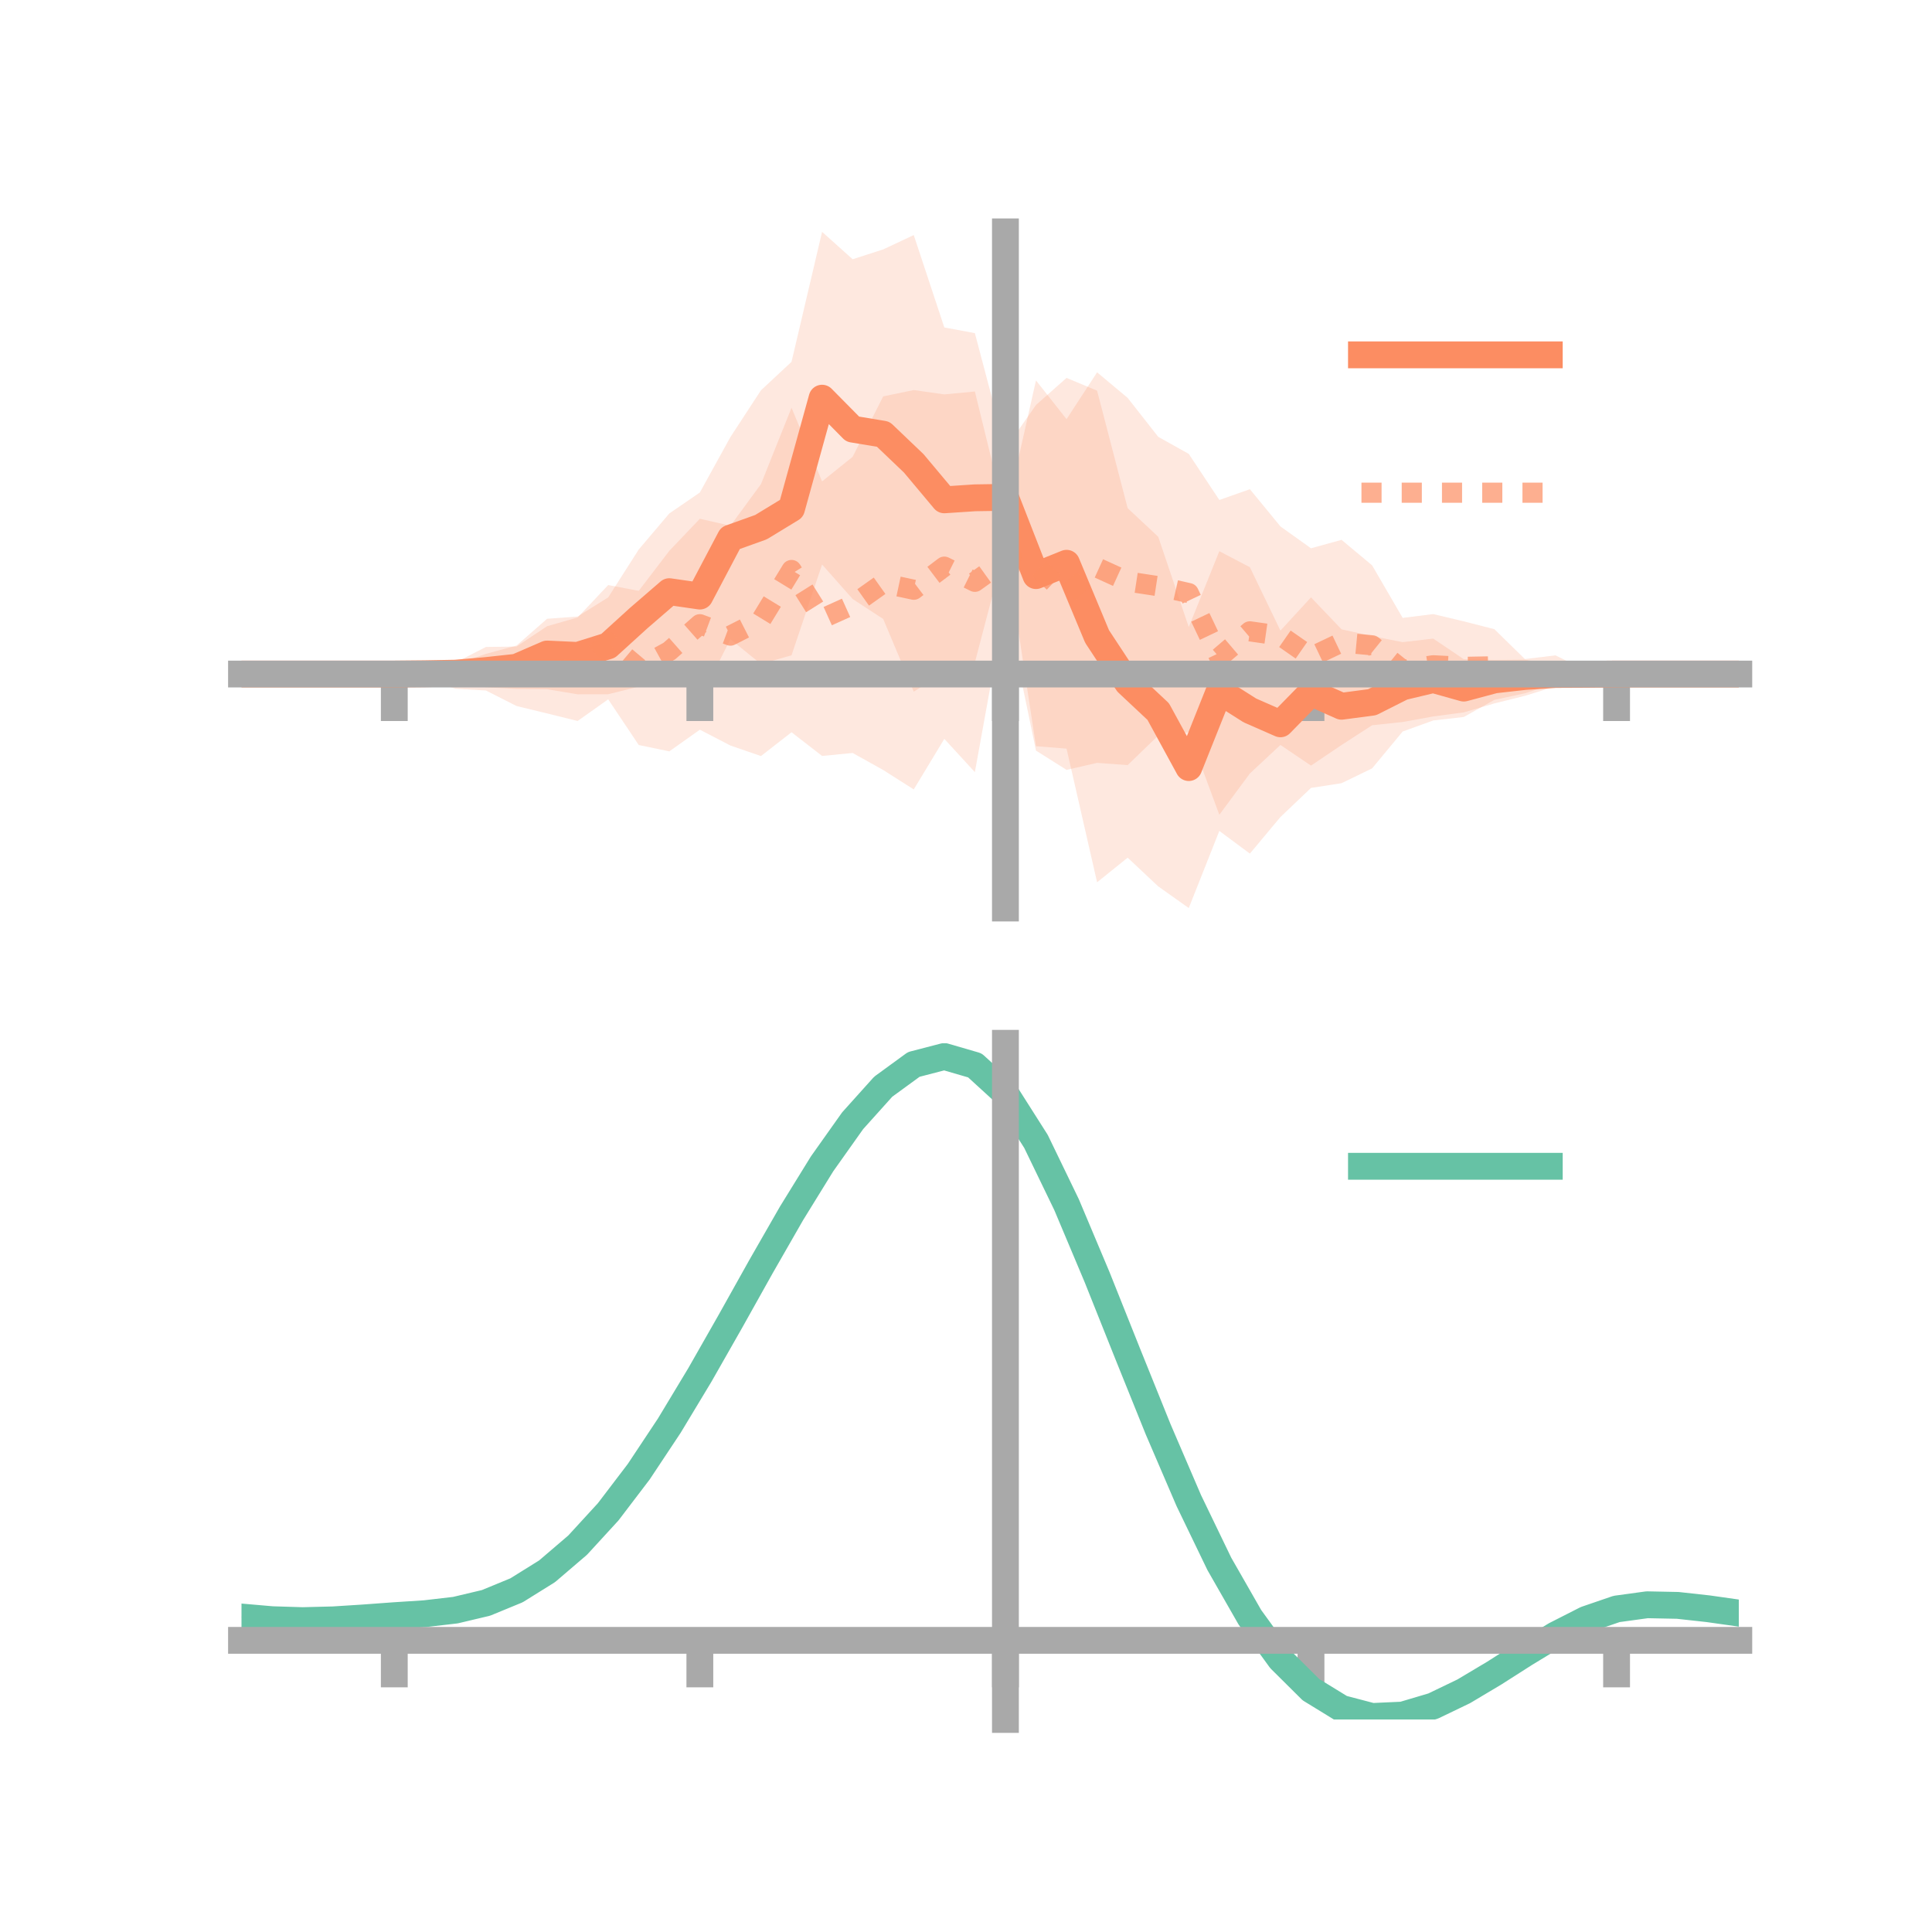 <?xml version="1.0" encoding="utf-8" standalone="no"?>
<!DOCTYPE svg PUBLIC "-//W3C//DTD SVG 1.1//EN"
  "http://www.w3.org/Graphics/SVG/1.1/DTD/svg11.dtd">
<!-- Created with matplotlib (https://matplotlib.org/) -->
<svg height="144pt" version="1.1" viewBox="0 0 144 144" width="144pt" xmlns="http://www.w3.org/2000/svg" xmlns:xlink="http://www.w3.org/1999/xlink">
 <defs>
  <style type="text/css">*{stroke-linecap:butt;stroke-linejoin:round;}</style>
 </defs>
 <g id="figure_1">
  <g id="patch_1">
   <path d="M 0 144 
L 144 144 
L 144 0 
L 0 0 
z
" style="fill:none;"/>
  </g>
  <g id="axes_1">
   <g id="patch_2">
    <path d="M 18 67.68 
L 129.6 67.68 
L 129.6 17.28 
L 18 17.28 
z
" style="fill:none;"/>
   </g>
   <g id="PolyCollection_1">
    <path clip-path="url(#p4e392203b0)" d="M 18 50.239 
L 18 50.239 
L 20.278 50.239 
L 22.555 50.239 
L 24.833 50.239 
L 27.11 50.239 
L 29.388 50.239 
L 31.665 50.061 
L 33.943 49.519 
L 36.22 48.735 
L 38.498 48.118 
L 40.776 46.121 
L 43.053 45.952 
L 45.331 44.526 
L 47.608 40.956 
L 49.886 38.27 
L 52.163 36.708 
L 54.441 32.575 
L 56.718 29.09 
L 58.996 26.969 
L 61.273 17.28 
L 63.551 19.323 
L 65.829 18.589 
L 68.106 17.52 
L 70.384 24.406 
L 72.661 24.83 
L 74.939 33.446 
L 77.216 30.187 
L 79.494 28.167 
L 81.771 29.12 
L 84.049 37.877 
L 86.327 40.007 
L 88.604 46.74 
L 90.882 41.082 
L 93.159 42.279 
L 95.437 47.003 
L 97.714 44.524 
L 99.992 46.907 
L 102.269 47.409 
L 104.547 47.863 
L 106.824 47.597 
L 109.102 49.135 
L 111.38 49.19 
L 113.657 49.168 
L 115.935 49.597 
L 118.212 50.115 
L 120.49 50.239 
L 122.767 50.239 
L 125.045 50.239 
L 127.322 50.239 
L 129.6 50.239 
L 129.6 50.239 
L 129.6 50.239 
L 127.322 50.239 
L 125.045 50.239 
L 122.767 50.239 
L 120.49 50.239 
L 118.212 50.408 
L 115.935 50.947 
L 113.657 51.674 
L 111.38 52.163 
L 109.102 53.44 
L 106.824 53.7 
L 104.547 54.522 
L 102.269 57.271 
L 99.992 58.374 
L 97.714 58.728 
L 95.437 60.896 
L 93.159 63.623 
L 90.882 61.932 
L 88.604 67.68 
L 86.327 66.066 
L 84.049 63.926 
L 81.771 65.761 
L 79.494 55.799 
L 77.216 55.617 
L 74.939 40.692 
L 72.661 49.378 
L 70.384 50.103 
L 68.106 51.552 
L 65.829 46.136 
L 63.551 44.646 
L 61.273 42.075 
L 58.996 48.841 
L 56.718 49.494 
L 54.441 47.64 
L 52.163 52.147 
L 49.886 49.927 
L 47.608 51.176 
L 45.331 51.746 
L 43.053 51.75 
L 40.776 51.371 
L 38.498 51.348 
L 36.22 51.225 
L 33.943 50.83 
L 31.665 50.372 
L 29.388 50.239 
L 27.11 50.239 
L 24.833 50.239 
L 22.555 50.239 
L 20.278 50.239 
L 18 50.239 
z
" style="fill:#fc8d62;fill-opacity:0.2;"/>
   </g>
   <g id="PolyCollection_2">
    <path clip-path="url(#p4e392203b0)" d="M 18 50.239 
L 18 50.239 
L 20.278 50.239 
L 22.555 50.239 
L 24.833 50.239 
L 27.11 50.239 
L 29.388 50.239 
L 31.665 49.679 
L 33.943 49.387 
L 36.22 48.22 
L 38.498 48.19 
L 40.776 46.675 
L 43.053 46.022 
L 45.331 43.606 
L 47.608 44.038 
L 49.886 41.056 
L 52.163 38.666 
L 54.441 39.186 
L 56.718 36.083 
L 58.996 30.392 
L 61.273 35.881 
L 63.551 34.048 
L 65.829 29.544 
L 68.106 29.072 
L 70.384 29.397 
L 72.661 29.179 
L 74.939 38.473 
L 77.216 28.355 
L 79.494 31.242 
L 81.771 27.75 
L 84.049 29.657 
L 86.327 32.558 
L 88.604 33.831 
L 90.882 37.265 
L 93.159 36.463 
L 95.437 39.237 
L 97.714 40.866 
L 99.992 40.236 
L 102.269 42.137 
L 104.547 46.055 
L 106.824 45.77 
L 109.102 46.312 
L 111.38 46.894 
L 113.657 49.123 
L 115.935 48.846 
L 118.212 49.97 
L 120.49 50.239 
L 122.767 50.239 
L 125.045 50.239 
L 127.322 50.239 
L 129.6 50.239 
L 129.6 50.239 
L 129.6 50.239 
L 127.322 50.239 
L 125.045 50.239 
L 122.767 50.239 
L 120.49 50.239 
L 118.212 50.677 
L 115.935 51.159 
L 113.657 51.863 
L 111.38 52.429 
L 109.102 53.098 
L 106.824 53.402 
L 104.547 53.813 
L 102.269 54.057 
L 99.992 55.528 
L 97.714 57.066 
L 95.437 55.524 
L 93.159 57.649 
L 90.882 60.729 
L 88.604 54.579 
L 86.327 54.823 
L 84.049 57.028 
L 81.771 56.859 
L 79.494 57.382 
L 77.216 55.945 
L 74.939 44.987 
L 72.661 57.551 
L 70.384 55.07 
L 68.106 58.84 
L 65.829 57.392 
L 63.551 56.122 
L 61.273 56.344 
L 58.996 54.577 
L 56.718 56.352 
L 54.441 55.567 
L 52.163 54.387 
L 49.886 56.003 
L 47.608 55.528 
L 45.331 52.123 
L 43.053 53.739 
L 40.776 53.174 
L 38.498 52.622 
L 36.22 51.466 
L 33.943 51.333 
L 31.665 50.596 
L 29.388 50.239 
L 27.11 50.239 
L 24.833 50.239 
L 22.555 50.239 
L 20.278 50.239 
L 18 50.239 
z
" style="fill:#fc8d62;fill-opacity:0.2;"/>
   </g>
   <g id="matplotlib.axis_1">
    <g id="xtick_1">
     <g id="line2d_1">
      <defs>
       <path d="M 0 0 
L 0 3.5 
" id="m688210a581" style="stroke:#a9a9a9;stroke-width:2;"/>
      </defs>
      <g>
       <use style="fill:#a9a9a9;stroke:#a9a9a9;stroke-width:2;" x="29.388" xlink:href="#m688210a581" y="50.239"/>
      </g>
     </g>
    </g>
    <g id="xtick_2">
     <g id="line2d_2">
      <g>
       <use style="fill:#a9a9a9;stroke:#a9a9a9;stroke-width:2;" x="52.163" xlink:href="#m688210a581" y="50.239"/>
      </g>
     </g>
    </g>
    <g id="xtick_3">
     <g id="line2d_3">
      <g>
       <use style="fill:#a9a9a9;stroke:#a9a9a9;stroke-width:2;" x="74.939" xlink:href="#m688210a581" y="50.239"/>
      </g>
     </g>
    </g>
    <g id="xtick_4">
     <g id="line2d_4">
      <g>
       <use style="fill:#a9a9a9;stroke:#a9a9a9;stroke-width:2;" x="97.714" xlink:href="#m688210a581" y="50.239"/>
      </g>
     </g>
    </g>
    <g id="xtick_5">
     <g id="line2d_5">
      <g>
       <use style="fill:#a9a9a9;stroke:#a9a9a9;stroke-width:2;" x="120.49" xlink:href="#m688210a581" y="50.239"/>
      </g>
     </g>
    </g>
   </g>
   <g id="matplotlib.axis_2"/>
   <g id="line2d_6">
    <path clip-path="url(#p4e392203b0)" d="M 18 50.239 
L 20.278 50.239 
L 22.555 50.239 
L 24.833 50.239 
L 27.11 50.239 
L 29.388 50.239 
L 31.665 50.217 
L 33.943 50.175 
L 36.22 49.98 
L 38.498 49.733 
L 40.776 48.746 
L 43.053 48.851 
L 45.331 48.136 
L 47.608 46.066 
L 49.886 44.099 
L 52.163 44.427 
L 54.441 40.108 
L 56.718 39.292 
L 58.996 37.905 
L 61.273 29.678 
L 63.551 31.984 
L 65.829 32.362 
L 68.106 34.536 
L 70.384 37.255 
L 72.661 37.104 
L 74.939 37.069 
L 77.216 42.902 
L 79.494 41.983 
L 81.771 47.441 
L 84.049 50.901 
L 86.327 53.037 
L 88.604 57.21 
L 90.882 51.507 
L 93.159 52.951 
L 95.437 53.95 
L 97.714 51.626 
L 99.992 52.64 
L 102.269 52.34 
L 104.547 51.192 
L 106.824 50.649 
L 109.102 51.287 
L 111.38 50.677 
L 113.657 50.421 
L 115.935 50.272 
L 118.212 50.261 
L 120.49 50.239 
L 122.767 50.239 
L 125.045 50.239 
L 127.322 50.239 
L 129.6 50.239 
" style="fill:none;stroke:#fc8d62;stroke-linecap:square;stroke-width:2;"/>
   </g>
   <g id="line2d_7">
    <path clip-path="url(#p4e392203b0)" d="M 18 50.239 
L 20.278 50.239 
L 22.555 50.239 
L 24.833 50.239 
L 27.11 50.239 
L 29.388 50.239 
L 31.665 50.137 
L 33.943 50.36 
L 36.22 49.843 
L 38.498 50.406 
L 40.776 49.924 
L 43.053 49.88 
L 45.331 47.865 
L 47.608 49.783 
L 49.886 48.53 
L 52.163 46.526 
L 54.441 47.376 
L 56.718 46.217 
L 58.996 42.484 
L 61.273 46.112 
L 63.551 45.085 
L 65.829 43.468 
L 68.106 43.956 
L 70.384 42.234 
L 72.661 43.365 
L 74.939 41.73 
L 77.216 42.15 
L 79.494 44.312 
L 81.771 42.304 
L 84.049 43.343 
L 86.327 43.691 
L 88.604 44.205 
L 90.882 48.997 
L 93.159 47.056 
L 95.437 47.381 
L 97.714 48.966 
L 99.992 47.882 
L 102.269 48.097 
L 104.547 49.934 
L 106.824 49.586 
L 109.102 49.705 
L 111.38 49.661 
L 113.657 50.493 
L 115.935 50.003 
L 118.212 50.323 
L 120.49 50.239 
L 122.767 50.239 
L 125.045 50.239 
L 127.322 50.239 
L 129.6 50.239 
" style="fill:none;stroke:#fc8d62;stroke-dasharray:1.5,1.5;stroke-dashoffset:0;stroke-opacity:0.7;stroke-width:1.5;"/>
   </g>
   <g id="patch_3">
    <path d="M 74.939 67.68 
L 74.939 17.28 
" style="fill:none;stroke:#a9a9a9;stroke-linecap:square;stroke-linejoin:miter;stroke-width:2;"/>
   </g>
   <g id="patch_4">
    <path d="M 129.6 67.68 
L 129.6 17.28 
" style="fill:none;"/>
   </g>
   <g id="patch_5">
    <path d="M 18 50.239 
L 129.6 50.239 
" style="fill:none;stroke:#a9a9a9;stroke-linecap:square;stroke-linejoin:miter;stroke-width:2;"/>
   </g>
   <g id="patch_6">
    <path d="M 18 17.28 
L 129.6 17.28 
" style="fill:none;"/>
   </g>
   <g id="legend_1">
    <g id="line2d_8">
     <path d="M 101.475 26.449 
L 115.475 26.449 
" style="fill:none;stroke:#fc8d62;stroke-linecap:square;stroke-width:2;"/>
    </g>
    <g id="line2d_9"/>
    <g id="text_1">
     <!--   -->
     <g transform="translate(121.075 28.899)scale(0.07 -0.07)">
      <defs>
       <path id="DejaVuSans-32"/>
      </defs>
      <use xlink:href="#DejaVuSans-32"/>
     </g>
    </g>
    <g id="line2d_10">
     <path d="M 101.475 36.724 
L 115.475 36.724 
" style="fill:none;stroke:#fc8d62;stroke-dasharray:1.5,1.5;stroke-dashoffset:0;stroke-opacity:0.7;stroke-width:1.5;"/>
    </g>
    <g id="line2d_11"/>
    <g id="text_2">
     <!--   -->
     <g transform="translate(121.075 39.174)scale(0.07 -0.07)">
      <use xlink:href="#DejaVuSans-32"/>
     </g>
    </g>
   </g>
  </g>
  <g id="axes_2">
   <g id="patch_7">
    <path d="M 18 128.16 
L 129.6 128.16 
L 129.6 77.76 
L 18 77.76 
z
" style="fill:none;"/>
   </g>
   <g id="PolyCollection_3">
    <path clip-path="url(#pb1e01fba87)" d="M 18 120.566 
L 18 120.483 
L 20.278 120.691 
L 22.555 120.761 
L 24.833 120.698 
L 27.11 120.543 
L 29.388 120.368 
L 31.665 120.216 
L 33.943 119.946 
L 36.22 119.4 
L 38.498 118.451 
L 40.776 117.007 
L 43.053 115.018 
L 45.331 112.475 
L 47.608 109.41 
L 49.886 105.891 
L 52.163 102.018 
L 54.441 97.92 
L 56.718 93.751 
L 58.996 89.687 
L 61.273 85.915 
L 63.551 82.636 
L 65.829 80.051 
L 68.106 78.36 
L 70.384 77.76 
L 72.661 78.435 
L 74.939 80.552 
L 77.216 84.191 
L 79.494 88.973 
L 81.771 94.464 
L 84.049 100.257 
L 86.327 105.996 
L 88.604 111.382 
L 90.882 116.18 
L 93.159 120.224 
L 95.437 123.409 
L 97.714 125.697 
L 99.992 127.108 
L 102.269 127.712 
L 104.547 127.616 
L 106.824 126.955 
L 109.102 125.878 
L 111.38 124.545 
L 113.657 123.119 
L 115.935 121.758 
L 118.212 120.614 
L 120.49 119.838 
L 122.767 119.529 
L 125.045 119.58 
L 127.322 119.84 
L 129.6 120.175 
L 129.6 120.284 
L 129.6 120.284 
L 127.322 119.973 
L 125.045 119.733 
L 122.767 119.692 
L 120.49 120.005 
L 118.212 120.791 
L 115.935 121.965 
L 113.657 123.374 
L 111.38 124.855 
L 109.102 126.239 
L 106.824 127.357 
L 104.547 128.047 
L 102.269 128.16 
L 99.992 127.571 
L 97.714 126.187 
L 95.437 123.954 
L 93.159 120.861 
L 90.882 116.945 
L 88.604 112.303 
L 86.327 107.092 
L 84.049 101.535 
L 81.771 95.92 
L 79.494 90.595 
L 77.216 85.954 
L 74.939 82.426 
L 72.661 80.379 
L 70.384 79.73 
L 68.106 80.314 
L 65.829 81.945 
L 63.551 84.431 
L 61.273 87.576 
L 58.996 91.185 
L 56.718 95.067 
L 54.441 99.041 
L 52.163 102.943 
L 49.886 106.628 
L 47.608 109.974 
L 45.331 112.89 
L 43.053 115.315 
L 40.776 117.221 
L 38.498 118.616 
L 36.22 119.542 
L 33.943 120.076 
L 31.665 120.336 
L 29.388 120.478 
L 27.11 120.637 
L 24.833 120.773 
L 22.555 120.822 
L 20.278 120.754 
L 18 120.566 
z
" style="fill:#66c2a5;fill-opacity:0.2;"/>
   </g>
   <g id="matplotlib.axis_3">
    <g id="xtick_6">
     <g id="line2d_12">
      <g>
       <use style="fill:#a9a9a9;stroke:#a9a9a9;stroke-width:2;" x="29.388" xlink:href="#m688210a581" y="122.262"/>
      </g>
     </g>
    </g>
    <g id="xtick_7">
     <g id="line2d_13">
      <g>
       <use style="fill:#a9a9a9;stroke:#a9a9a9;stroke-width:2;" x="52.163" xlink:href="#m688210a581" y="122.262"/>
      </g>
     </g>
    </g>
    <g id="xtick_8">
     <g id="line2d_14">
      <g>
       <use style="fill:#a9a9a9;stroke:#a9a9a9;stroke-width:2;" x="74.939" xlink:href="#m688210a581" y="122.262"/>
      </g>
     </g>
    </g>
    <g id="xtick_9">
     <g id="line2d_15">
      <g>
       <use style="fill:#a9a9a9;stroke:#a9a9a9;stroke-width:2;" x="97.714" xlink:href="#m688210a581" y="122.262"/>
      </g>
     </g>
    </g>
    <g id="xtick_10">
     <g id="line2d_16">
      <g>
       <use style="fill:#a9a9a9;stroke:#a9a9a9;stroke-width:2;" x="120.49" xlink:href="#m688210a581" y="122.262"/>
      </g>
     </g>
    </g>
   </g>
   <g id="matplotlib.axis_4"/>
   <g id="line2d_17">
    <path clip-path="url(#pb1e01fba87)" d="M 18 120.524 
L 20.278 120.722 
L 22.555 120.792 
L 24.833 120.735 
L 27.11 120.59 
L 29.388 120.423 
L 31.665 120.276 
L 33.943 120.011 
L 36.22 119.471 
L 38.498 118.533 
L 40.776 117.114 
L 43.053 115.166 
L 45.331 112.682 
L 47.608 109.692 
L 49.886 106.259 
L 52.163 102.481 
L 54.441 98.481 
L 56.718 94.409 
L 58.996 90.436 
L 61.273 86.746 
L 63.551 83.533 
L 65.829 80.998 
L 68.106 79.337 
L 70.384 78.745 
L 72.661 79.407 
L 74.939 81.489 
L 77.216 85.073 
L 79.494 89.784 
L 81.771 95.192 
L 84.049 100.896 
L 86.327 106.544 
L 88.604 111.842 
L 90.882 116.563 
L 93.159 120.542 
L 95.437 123.681 
L 97.714 125.942 
L 99.992 127.339 
L 102.269 127.936 
L 104.547 127.832 
L 106.824 127.156 
L 109.102 126.059 
L 111.38 124.7 
L 113.657 123.247 
L 115.935 121.861 
L 118.212 120.703 
L 120.49 119.922 
L 122.767 119.61 
L 125.045 119.656 
L 127.322 119.907 
L 129.6 120.23 
" style="fill:none;stroke:#66c2a5;stroke-linecap:square;stroke-width:2;"/>
   </g>
   <g id="patch_8">
    <path d="M 74.939 128.16 
L 74.939 77.76 
" style="fill:none;stroke:#a9a9a9;stroke-linecap:square;stroke-linejoin:miter;stroke-width:2;"/>
   </g>
   <g id="patch_9">
    <path d="M 129.6 128.16 
L 129.6 77.76 
" style="fill:none;"/>
   </g>
   <g id="patch_10">
    <path d="M 18 122.262 
L 129.6 122.262 
" style="fill:none;stroke:#a9a9a9;stroke-linecap:square;stroke-linejoin:miter;stroke-width:2;"/>
   </g>
   <g id="patch_11">
    <path d="M 18 77.76 
L 129.6 77.76 
" style="fill:none;"/>
   </g>
   <g id="legend_2">
    <g id="line2d_18">
     <path d="M 101.475 86.929 
L 115.475 86.929 
" style="fill:none;stroke:#66c2a5;stroke-linecap:square;stroke-width:2;"/>
    </g>
    <g id="line2d_19"/>
    <g id="text_3">
     <!--   -->
     <g transform="translate(121.075 89.379)scale(0.07 -0.07)">
      <use xlink:href="#DejaVuSans-32"/>
     </g>
    </g>
   </g>
  </g>
 </g>
 <defs>
  <clipPath id="p4e392203b0">
   <rect height="50.4" width="111.6" x="18" y="17.28"/>
  </clipPath>
  <clipPath id="pb1e01fba87">
   <rect height="50.4" width="111.6" x="18" y="77.76"/>
  </clipPath>
 </defs>
</svg>
